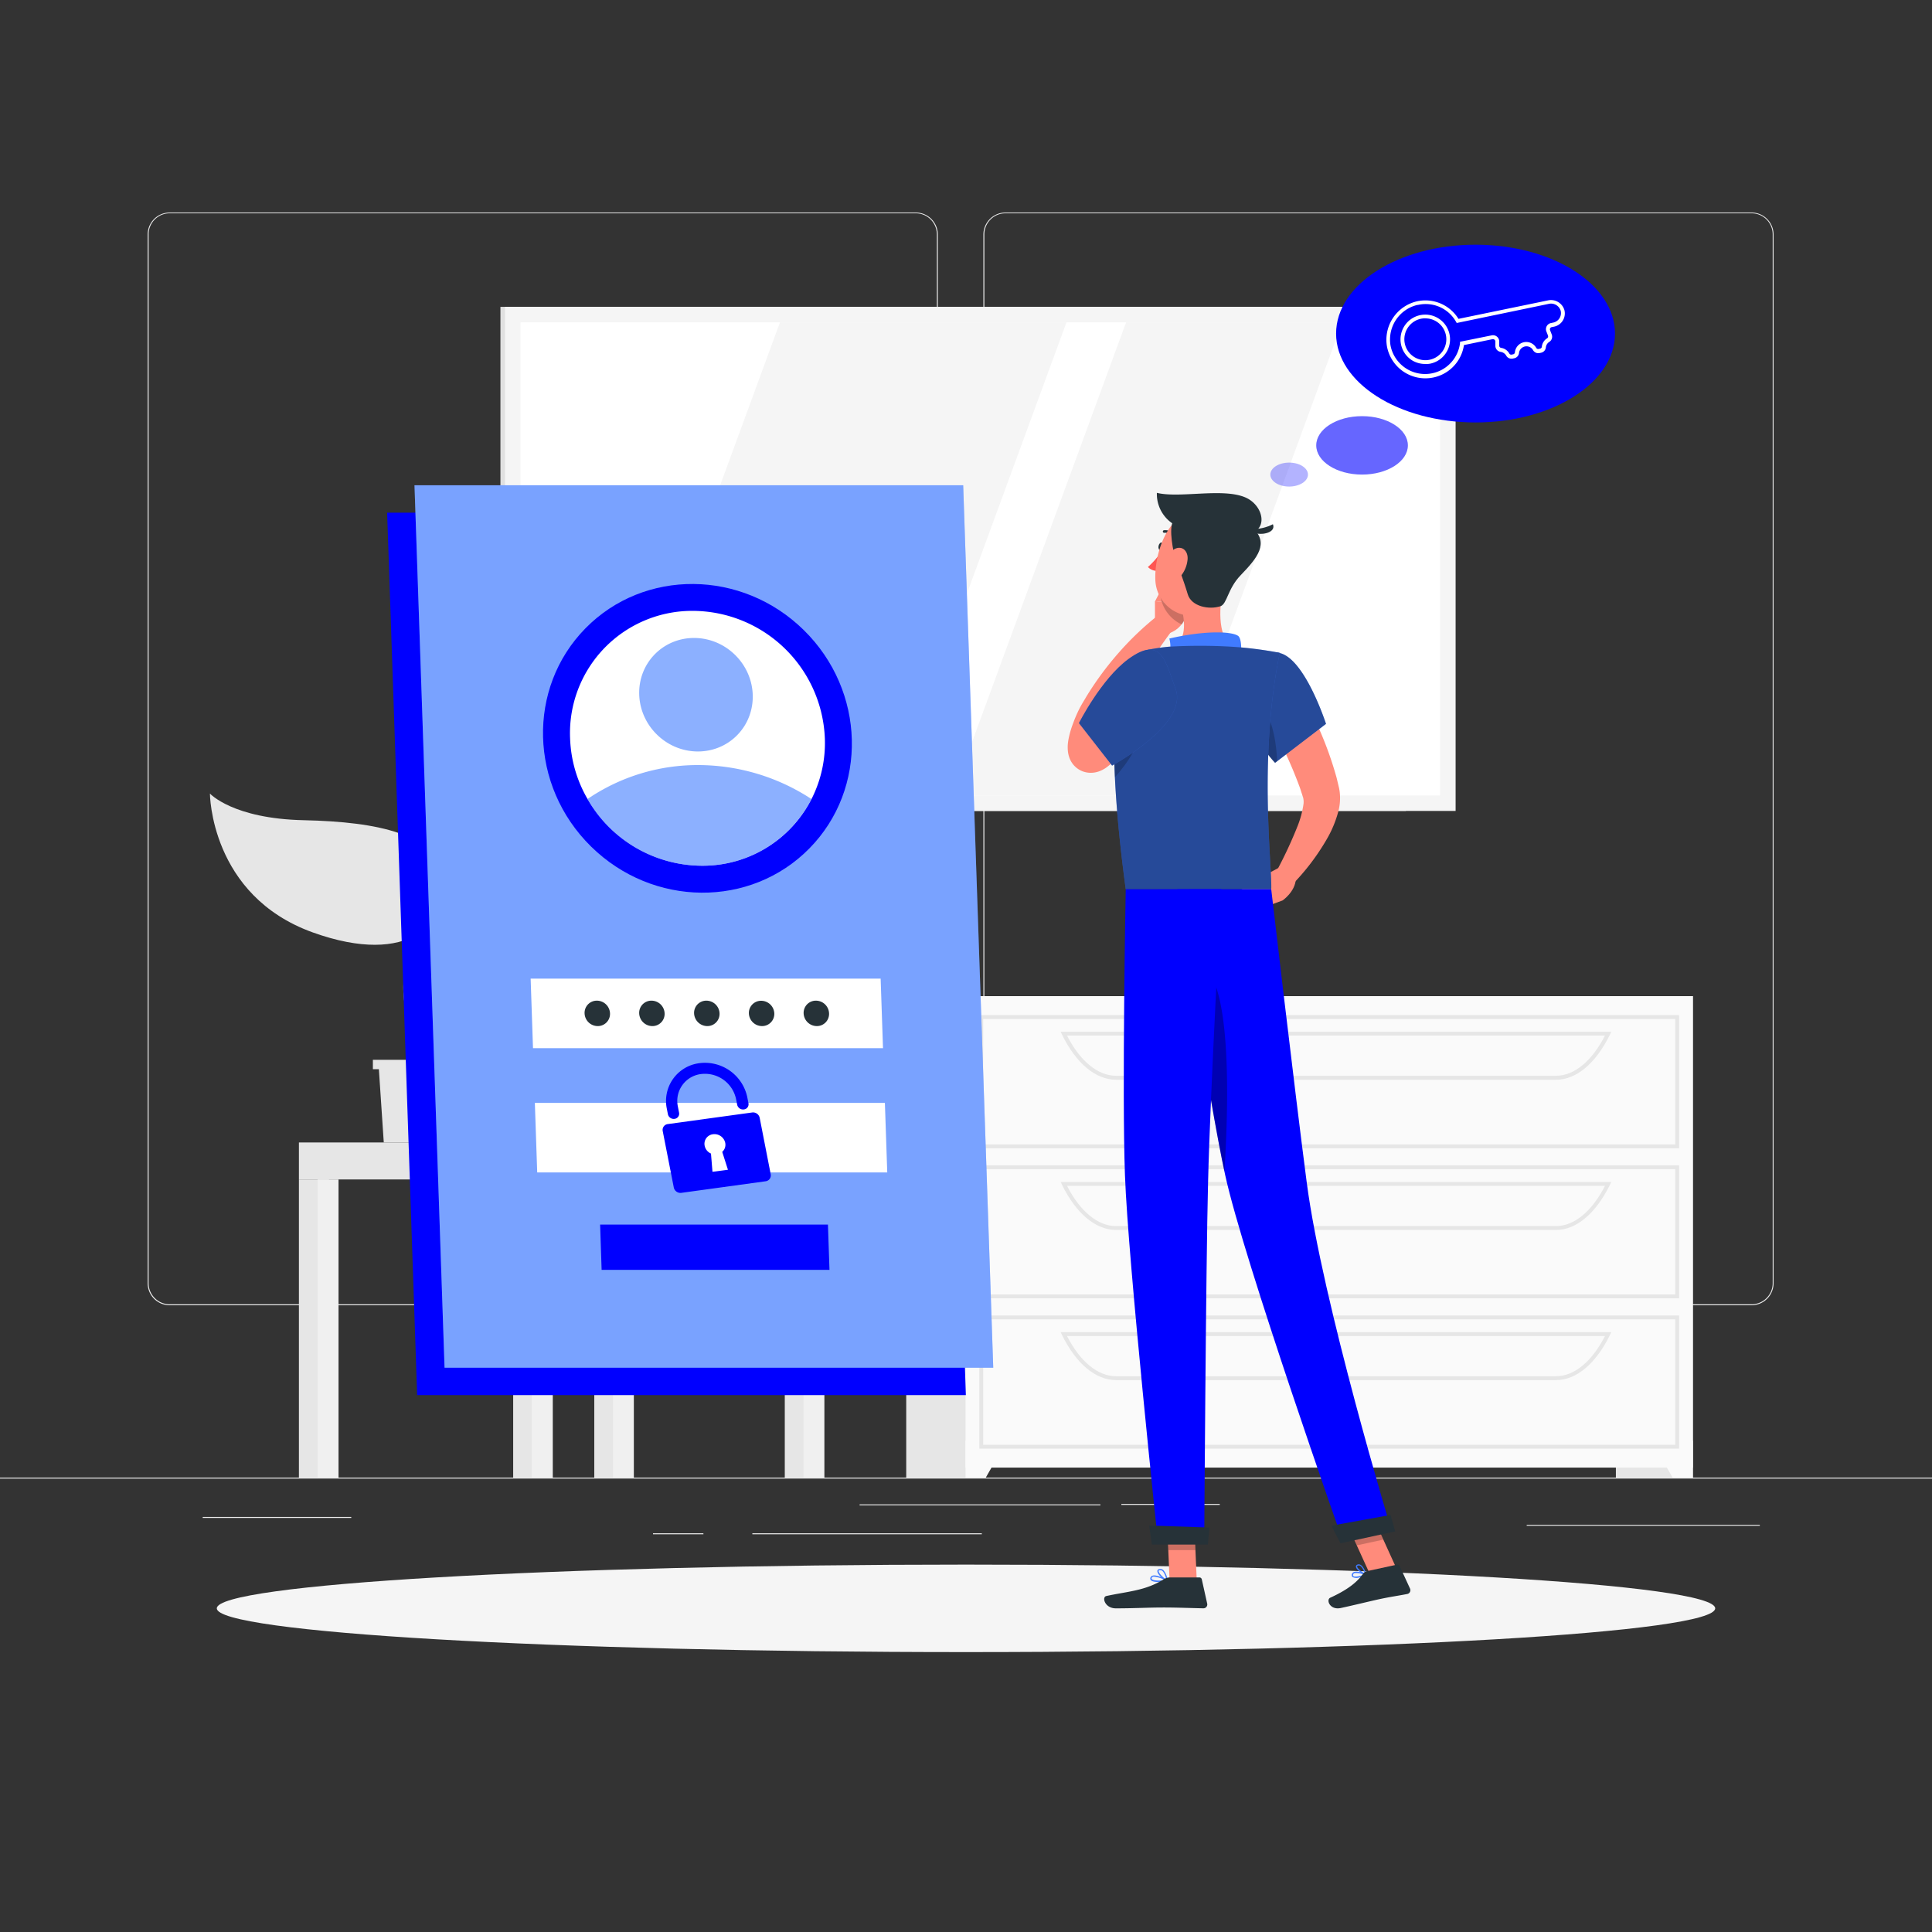 <svg xmlns="http://www.w3.org/2000/svg" width="600" height="600" fill="none"><rect width="100%" height="100%" fill="#333333" stroke="none"/><path fill="#EBEBEB" d="M600 458.88H0v.3h600zM378.804 467.052h-30.552v.3h30.552zM546.528 473.544h-72.396v.3h72.396zM341.748 467.196h-74.796v.3h74.796zM218.448 476.172H202.8v.3h15.648zM304.908 476.172h-71.256v.3h71.256zM109.092 471.108h-46.14v.3h46.14zM284.4 405.36H52.692a6.85 6.85 0 0 1-6.84-6.852V72.792A6.85 6.85 0 0 1 52.692 66H284.4a6.85 6.85 0 0 1 6.852 6.852v325.656a6.85 6.85 0 0 1-6.852 6.852M52.692 66.24a6.55 6.55 0 0 0-6.54 6.552v325.716a6.553 6.553 0 0 0 6.54 6.552H284.4a6.56 6.56 0 0 0 6.552-6.552V72.792a6.563 6.563 0 0 0-6.552-6.552zM543.972 405.36h-231.72a6.867 6.867 0 0 1-6.852-6.852V72.792A6.866 6.866 0 0 1 312.252 66h231.72a6.85 6.85 0 0 1 6.828 6.792v325.716a6.854 6.854 0 0 1-6.828 6.852M312.252 66.24a6.565 6.565 0 0 0-6.552 6.552v325.716a6.56 6.56 0 0 0 6.552 6.552h231.72a6.562 6.562 0 0 0 6.552-6.552V72.792a6.564 6.564 0 0 0-6.552-6.552z"/><path fill="#E6E6E6" d="M235.152 354.804h-79.68l-4.836-55.8h79.68z"/><path fill="#F0F0F0" d="M239.28 354.804H159.6l-4.836-55.8h79.68z"/><path fill="#fff" d="m170.496 342.816-2.664-31.836h55.716l2.664 31.836z"/><path fill="#E6E6E6" d="M253.068 354.804h-9.348V458.88h9.348z"/><path fill="#F0F0F0" d="M256.02 354.804h-6.492V458.88h6.492z"/><path fill="#F0F0F0" d="M165.528 366.288h90.492v-11.484h-90.492z"/><path fill="#E6E6E6" d="M168.72 366.288h-9.348v92.592h9.348z"/><path fill="#F0F0F0" d="M171.672 366.288h-6.492v92.592h6.492z"/><path fill="#E6E6E6" d="M102.18 366.288h-9.348v92.592h9.348z"/><path fill="#F0F0F0" d="M105.132 366.288H98.64v92.592h6.492z"/><path fill="#E6E6E6" d="M193.908 366.288h-9.348v92.592h9.348z"/><path fill="#F0F0F0" d="M196.848 366.288h-6.492v92.592h6.492z"/><path fill="#E6E6E6" d="M165.528 354.804H92.832v11.484h72.696z"/><path fill="#E0E0E0" d="M436.608 95.292H155.412v156.552h281.196z"/><path fill="#F5F5F5" d="M452.052 95.292H156.828v156.552h295.224z"/><path fill="#fff" d="M447.228 247.02V100.116H161.652V247.02z"/><path fill="#F5F5F5" d="M277.284 247.02 331.2 100.116h-88.98L188.304 247.02zM362.928 247.02l53.916-146.904h-67.128L295.8 247.02z"/><path fill="#E6E6E6" d="M525.732 309.36h-23.904v149.52h23.904z"/><path fill="#FAFAFA" d="M519.444 458.88h6.288v-11.508h-12.876z"/><path fill="#E6E6E6" d="M305.34 309.36h-23.904v149.52h23.904z"/><path fill="#FAFAFA" d="M525.732 309.36H299.856v146.412h225.876z"/><path fill="#E6E6E6" d="M521.46 356.604H304.14v-41.352h217.32zm-216.12-1.2h214.92v-38.952H305.34z"/><path fill="#E6E6E6" d="M483.204 335.328H346.608c-6.336 0-12.444-5.112-16.8-14.04l-.408-.852h171l-.408.852c-4.392 8.928-10.392 14.04-16.788 14.04M331.368 321.6c4.056 7.956 9.6 12.492 15.24 12.492h136.596c5.664 0 11.184-4.536 15.24-12.492z"/><path fill="#FAFAFA" d="M306.144 458.88h-6.288v-11.508h12.876z"/><path fill="#E6E6E6" d="M521.46 403.2H304.14v-41.304h217.32zM305.34 402h214.92v-38.904H305.34z"/><path fill="#E6E6E6" d="M483.204 381.972H346.608c-6.336 0-12.444-5.124-16.8-14.04l-.408-.864h171l-.408.864c-4.392 8.868-10.392 14.04-16.788 14.04m-151.836-13.704c4.056 7.956 9.6 12.504 15.24 12.504h136.596c5.664 0 11.184-4.548 15.24-12.504zM521.46 449.88H304.14v-41.352h217.32zm-216.12-1.2h214.92v-38.952H305.34z"/><path fill="#E6E6E6" d="M483.204 428.604H346.608c-6.336 0-12.444-5.112-16.8-14.028l-.408-.864h171l-.408.864c-4.392 8.916-10.392 14.028-16.788 14.028m-151.836-13.692c4.056 7.956 9.6 12.492 15.24 12.492h136.596c5.664 0 11.184-4.536 15.24-12.492zM145.176 329.136v2.904h-1.848l-1.536 22.764h-22.608l-1.524-22.764h-1.86v-2.904zM137.736 272.652c-1.848-13.56-20.148-17.424-43.368-17.928-22.092-.468-29.172-8.28-29.172-8.28s.072 31.644 31.908 43.116c30.228 10.872 42.492-3.324 40.632-16.908"/><path fill="#E6E6E6" d="M126.456 303.384c.384-5.568 9.288-15.816 30.708-11.16 15.48 3.372 21.24-4.656 21.24-4.656s-1.44 22.656-24.72 29.46c-22.116 6.468-27.912-3.828-27.228-13.644"/><path fill="#E6E6E6" d="M131.34 337.68a.83.83 0 0 0 .636-.288c1.548-1.836.276-6.228-1.476-12.312-2.256-7.8-5.064-17.52-2.688-24.564a99 99 0 0 1 4.608-10.896c3.36-7.104 6.264-13.2 3.84-19.656a.83.83 0 0 0-.75-.542.83.83 0 0 0-.784.492.835.835 0 0 0-.014.638c2.172 5.748-.456 11.316-3.792 18.372a103 103 0 0 0-4.68 11.064c-2.532 7.536.348 17.532 2.664 25.548 1.368 4.8 2.784 9.6 1.812 10.8a.815.815 0 0 0 .096 1.2c.153.109.34.16.528.144"/><path fill="#F5F5F5" d="M300 513.072c128.499 0 232.668-6.082 232.668-13.584S428.499 485.904 300 485.904s-232.668 6.082-232.668 13.584S171.501 513.072 300 513.072"/><path fill="#00F" d="M299.952 433.26h-170.4l-9.324-274.044h170.4z"/><path fill="#407BFF" d="M308.46 424.752h-170.4l-9.336-274.044h170.4z"/><path fill="#fff" d="M308.46 424.752h-170.4l-9.336-274.044h170.4z" opacity=".3"/><path fill="#00F" d="M251.367 263.477c18.245-18.56 17.469-48.908-1.733-67.785s-49.56-19.134-67.805-.574-17.469 48.908 1.733 67.785 49.56 19.133 67.805.574"/><path fill="#fff" d="M256.164 229.308a38.4 38.4 0 0 1-4.14 18.84 37.91 37.91 0 0 1-34.08 20.712 41.12 41.12 0 0 1-35.472-20.712 40.2 40.2 0 0 1-5.424-18.84 37.97 37.97 0 0 1 23.217-36.633 38 38 0 0 1 14.991-2.967 41.23 41.23 0 0 1 40.908 39.6"/><path fill="#407BFF" d="M252 248.148a37.91 37.91 0 0 1-34.08 20.712 41.11 41.11 0 0 1-35.472-20.712 60.7 60.7 0 0 1 34.44-10.548A64.2 64.2 0 0 1 252 248.148M228.926 228.321c6.709-6.824 6.424-17.984-.637-24.925s-18.224-7.036-24.933-.211-6.423 17.984.638 24.925 18.224 7.036 24.932.211" opacity=".6"/><path fill="#fff" d="M274.224 325.512H165.528l-.732-21.6h108.696zM275.544 364.116H166.836l-.732-21.6h108.708z"/><path fill="#00F" d="m233.592 345.492-26.196 3.6a1.815 1.815 0 0 0-1.573 1.413c-.055.246-.059.5-.011.747l3.444 17.556a2.113 2.113 0 0 0 2.328 1.644l26.196-3.6a1.85 1.85 0 0 0 1.257-.745 1.838 1.838 0 0 0 .315-1.427l-3.432-17.556a2.103 2.103 0 0 0-2.328-1.632m-7.524 17.784-4.8.636-.468-5.664a3.369 3.369 0 0 1-1.956-2.4 2.98 2.98 0 0 1 1.414-3.21 3 3 0 0 1 1.178-.39 3.43 3.43 0 0 1 3.792 2.676 2.94 2.94 0 0 1-.936 2.796zM231 344.544a1.87 1.87 0 0 1-2.064-1.452l-.336-1.716a9.875 9.875 0 0 0-10.344-7.872 8.4 8.4 0 0 0-6.178 3.262 8.4 8.4 0 0 0-1.574 6.806l.384 1.98a1.6 1.6 0 0 1-.278 1.27 1.6 1.6 0 0 1-1.126.65 1.84 1.84 0 0 1-1.318-.319 1.84 1.84 0 0 1-.746-1.133l-.324-1.668a11.83 11.83 0 0 1 1.794-9.097 11.83 11.83 0 0 1 7.806-5.003 13.44 13.44 0 0 1 15.36 10.404l.384 1.968a1.6 1.6 0 0 1-.29 1.283 1.61 1.61 0 0 1-1.15.637M257.604 394.368H186.84l-.468-14.064h70.752z"/><path fill="#263238" d="M223.464 314.712a3.79 3.79 0 0 1-2.321 3.652 3.8 3.8 0 0 1-1.495.296 4.124 4.124 0 0 1-4.092-3.948 3.79 3.79 0 0 1 2.32-3.652c.474-.199.983-.3 1.496-.296a4.115 4.115 0 0 1 4.092 3.948M206.4 314.712a3.78 3.78 0 0 1-3.816 3.948 4.116 4.116 0 0 1-4.08-3.948 3.79 3.79 0 0 1 2.32-3.652c.474-.199.983-.3 1.496-.296a4.1 4.1 0 0 1 4.08 3.948M189.444 314.712a3.79 3.79 0 0 1-2.321 3.652 3.8 3.8 0 0 1-1.495.296 4.1 4.1 0 0 1-4.08-3.948 3.79 3.79 0 0 1 2.32-3.652c.474-.199.983-.3 1.496-.296a4.1 4.1 0 0 1 4.08 3.948M240.468 314.712a3.79 3.79 0 0 1-2.321 3.652 3.8 3.8 0 0 1-1.495.296 4.1 4.1 0 0 1-4.08-3.948 3.78 3.78 0 0 1 2.335-3.626 3.8 3.8 0 0 1 1.493-.286 4.1 4.1 0 0 1 4.068 3.912M257.472 314.712a3.78 3.78 0 0 1-3.816 3.948 4.116 4.116 0 0 1-4.08-3.948 3.79 3.79 0 0 1 2.32-3.652c.474-.199.983-.3 1.496-.296a4.1 4.1 0 0 1 4.08 3.948"/><path fill="#FF8B7B" d="M400.692 209.136c1.596 2.568 2.928 5.016 4.296 7.572s2.604 5.124 3.816 7.752a111 111 0 0 1 6.12 16.476c.216.708.372 1.464.552 2.196l.264 1.116.132.552.156.912c.271 2.069.144 4.17-.372 6.192a35 35 0 0 1-3.744 8.94 71 71 0 0 1-10.656 13.956l-5.052-3.816a134 134 0 0 0 6.756-14.4 29.9 29.9 0 0 0 1.836-6.756 5.4 5.4 0 0 0-.096-2.124l-.48-1.464c-.192-.6-.372-1.2-.6-1.812a136 136 0 0 0-6.324-14.496c-2.4-4.8-4.98-9.6-7.56-14.184z"/><path fill="#FF8B7B" d="m397.488 269.316-5.52 2.916 6.336 7.416s3.96-2.676 4.14-6.756zM384.564 276.804l6.78 5.388 6.96-2.544-6.336-7.416z"/><path fill="#263238" d="M361.38 169.872c-.132.672-.6 1.14-1.032 1.056s-.684-.708-.552-1.368.6-1.2 1.044-1.056.672.696.54 1.368"/><path fill="#FF5652" d="M360.84 171.024a24.3 24.3 0 0 1-4.344 5.064 3.94 3.94 0 0 0 3.072 1.2z"/><path fill="#FF8B7B" d="M358.68 194.568v-7.872l10.416 1.2s-.168 6.768-6 8.76z"/><path fill="#FF8B7B" d="m361.68 181.032 7.332 2.112.132 4.812-10.416-1.26z"/><path fill="#000" d="m369.012 183.144-7.332-2.112-1.428 2.736a11.68 11.68 0 0 0 6.768 10.176 11.47 11.47 0 0 0 2.124-6z" opacity=".2"/><path fill="#263238" d="M364.572 166.668a.4.4 0 0 0 .216-.068.413.413 0 0 0 .084-.604 3.99 3.99 0 0 0-3.408-1.32.398.398 0 0 0-.164.716c.085.063.191.09.296.076a3.16 3.16 0 0 1 2.688 1.068q.056.061.131.095a.4.4 0 0 0 .157.037"/><path fill="#FF8B7B" d="M379.908 182.016c-1.2 6.18-1.944 14.736 2.4 18.852 0 0-1.68 6.264-13.2 6.264-12.612 0-6.06-5.496-6.06-5.496 5.244-1.632 5.196-7.596 3.996-12.396z"/><path fill="#407BFF" d="M384.648 204.996c1.128-1.584 1.08-6.612-.12-7.5-1.932-1.428-10.224-1.764-21.372.804 1.2 4.872-1.38 7.416-1.38 7.416zM422.16 489.888a2.75 2.75 0 0 1-2.112-.12.81.81 0 0 1-.192-.924.92.92 0 0 1 .516-.588c1.14-.552 3.756.516 3.876.564a.2.2 0 0 1 .088.072q.032.05.032.108a.22.22 0 0 1-.108.192c-.677.297-1.38.53-2.1.696m-1.38-1.356a1 1 0 0 0-.228.084.5.5 0 0 0-.196.131.5.5 0 0 0-.116.205c-.108.36 0 .48.072.516.456.384 2.136 0 3.324-.444a6.6 6.6 0 0 0-2.856-.492"/><path fill="#407BFF" d="M424.212 489.204h-.096c-.96-.276-3-1.728-3.024-2.676a.66.66 0 0 1 .516-.648 1.04 1.04 0 0 1 .876.072c1.128.576 1.848 2.904 1.872 3.012a.19.19 0 0 1 0 .192.16.16 0 0 1-.066.041.2.2 0 0 1-.078.007m-2.4-2.988h-.096c-.24.084-.24.204-.24.264 0 .564 1.368 1.704 2.4 2.16-.252-.672-.804-2.004-1.536-2.4a.7.7 0 0 0-.516-.024zM359.832 491.304c-1.08 0-2.124-.156-2.472-.636a.76.76 0 0 1 0-.876 1 1 0 0 1 .636-.468c1.404-.384 4.356 1.296 4.476 1.368a.18.18 0 0 1 .096.204.19.19 0 0 1-.156.168c-.851.156-1.715.237-2.58.24m-1.332-1.644a1.2 1.2 0 0 0-.384 0 .62.62 0 0 0-.396.276c-.144.252-.084.372 0 .444.396.552 2.52.564 4.092.336a9.1 9.1 0 0 0-3.312-1.056"/><path fill="#407BFF" d="M362.4 491.064h-.084c-1.02-.456-3.036-2.28-2.88-3.24 0-.228.192-.504.744-.552a1.44 1.44 0 0 1 1.104.336 5.74 5.74 0 0 1 1.32 3.252.24.24 0 0 1-.084.18.23.23 0 0 1-.12.024m-2.064-3.42h-.12c-.36 0-.384.168-.384.216-.096.576 1.272 2.016 2.316 2.64a4.65 4.65 0 0 0-1.116-2.604 1.05 1.05 0 0 0-.708-.252z"/><path fill="#FF8B7B" d="M371.664 490.872h-8.436l-.84-19.548h8.436zM433.62 486.96l-8.244 1.788-8.292-18.204 8.256-1.788z"/><path fill="#263238" d="m424.572 487.92 9.276-2.004a.734.734 0 0 1 .816.408l3.216 6.984a1.204 1.204 0 0 1-.369 1.516c-.154.11-.332.183-.519.212-3.24.636-4.86.792-8.928 1.668-2.508.552-8.172 1.932-11.64 2.676s-4.656-2.58-3.3-3.192c6.06-2.772 8.58-5.208 10.224-7.476a2.05 2.05 0 0 1 1.224-.792M363.288 489.888h9.216a.75.75 0 0 1 .72.576l1.668 7.5a1.197 1.197 0 0 1-1.2 1.512c-3.324-.06-8.124-.252-12.3-.252-4.896 0-9.108.264-14.844.264-3.468 0-4.428-3.504-2.976-3.828 6.6-1.44 12-1.596 17.7-5.112a3.93 3.93 0 0 1 2.016-.66"/><path fill="#407BFF" d="M397.404 202.8c7.908 1.812 14.4 22.008 14.4 22.008L396 236.892a34.7 34.7 0 0 1-8.4-15.6c-2.796-10.584 1.716-20.364 9.804-18.492"/><path fill="#000" d="M397.404 202.8c7.908 1.812 14.4 22.008 14.4 22.008L396 236.892a34.7 34.7 0 0 1-8.4-15.6c-2.796-10.584 1.716-20.364 9.804-18.492" opacity=".4"/><path fill="#FF8B7B" d="M355.8 226.884c-1.968 2.124-3.936 4.02-6 6-1.02.96-2.052 1.92-3.108 2.844l-1.596 1.404-.396.348-.684.552a9.6 9.6 0 0 1-2.316 1.368 7.6 7.6 0 0 1-2.928.6 7.2 7.2 0 0 1-2.52-.444 7.1 7.1 0 0 1-2.4-1.524 7.2 7.2 0 0 1-1.872-3.108 8.2 8.2 0 0 1-.348-1.788 12 12 0 0 1 0-2.136c.06-.576.132-1.08.228-1.548a29.7 29.7 0 0 1 1.392-4.8 43 43 0 0 1 1.86-4.344c.768-1.524 1.5-2.64 2.232-3.912a98 98 0 0 1 10.14-13.752 93 93 0 0 1 12.3-11.664l4.416 4.548c-3.096 4.152-6.144 8.604-8.964 12.984a141 141 0 0 0-7.68 13.5c-.516 1.128-1.2 2.4-1.524 3.312a32 32 0 0 0-1.116 3.24c-.302.99-.531 2.001-.684 3.024q-.012.24 0 .48v-.108a3.4 3.4 0 0 0-.156-.792 5.14 5.14 0 0 0-1.38-2.232 5.9 5.9 0 0 0-1.98-1.2 5.7 5.7 0 0 0-2.016-.372 4.9 4.9 0 0 0-2.532.672l.456-.42 1.452-1.32 2.868-2.688c1.896-1.788 3.804-3.696 5.604-5.472z"/><path fill="#000" d="M390.624 217.632c4.296 4.248 5.7 12 6 18.72l-.696.54a34.7 34.7 0 0 1-8.4-15.6c-.156-.624-.3-1.2-.408-1.884z" opacity=".2"/><path fill="#407BFF" d="M347.412 211.2c-1.728 9.12-2.808 27.852 2.196 64.932H394.8c.312-6.924-4.044-40.74 2.64-73.392a119 119 0 0 0-15.12-1.908 168 168 0 0 0-19.2 0c-2.112.192-4.2.504-6 .828a11.997 11.997 0 0 0-9.708 9.54"/><path fill="#000" d="M347.412 211.2c-1.728 9.12-2.808 27.852 2.196 64.932H394.8c.312-6.924-4.044-40.74 2.64-73.392a119 119 0 0 0-15.12-1.908 168 168 0 0 0-19.2 0c-2.112.192-4.2.504-6 .828a11.997 11.997 0 0 0-9.708 9.54" opacity=".4"/><path fill="#000" d="m354.324 224.724-8.16-1.956c-.252 4.944-.276 11.064.084 18.636 3.756-4.272 8.556-10.944 8.076-16.68M362.388 471.324l.432 10.08h8.448l-.432-10.08zM425.34 468.756l-8.256 1.788 4.272 9.384 8.256-1.788z" opacity=".2"/><path fill="#FF8B7B" d="M383.916 172.992c-2.16 8.088-3.024 12.936-8.016 16.296-7.5 5.112-16.86-.744-17.1-9.288-.264-7.716 3.324-19.656 12-21.288a11.43 11.43 0 0 1 10.521 3.5 11.43 11.43 0 0 1 2.595 10.78"/><path fill="#263238" d="M364.98 173.292c-.408-1.08-2.268-9.444-.516-11.616s21.732-.6 24.684 2.304c4.908 4.8 1.5 9.12-3.864 14.676-4.032 4.176-4.188 8.88-6.228 9.6-3.6 1.2-9.096.072-10.2-3.732s-3.876-11.232-3.876-11.232"/><path fill="#263238" d="M386.724 154.464c-7.056-3-20.292.324-27.444-1.404a11.017 11.017 0 0 0 9.132 11.232 94.4 94.4 0 0 0 18 1.668c7.848-.36 6.312-8.94.312-11.496"/><path fill="#263238" d="M387.828 164.232a13.45 13.45 0 0 0 7.476-1.428c1.32 3.192-5.94 4.068-7.476 1.428"/><path fill="#FF8B7B" d="M368.82 173.628a9.5 9.5 0 0 1-2.4 5.604c-1.848 2.028-3.768.756-4.092-1.704-.288-2.232.312-6 2.568-7.08s4.08.672 3.924 3.18"/><path fill="#00F" d="M365.628 276.168s9.6 64.5 14.844 88.668c5.748 26.46 36.636 114 36.636 114l15.108-3.276s-21.6-71.352-26.4-108.348c-3.72-28.416-11.028-91.068-11.028-91.068z"/><path fill="#263238" d="M413.484 473.808c-.06 0 2.82 5.472 2.82 5.472l16.992-3.684-1.428-5.112z"/><path fill="#000" d="M371.688 299.148c11.076 2.172 9.9 43.476 8.568 64.728-3.192-15.024-7.872-43.92-11.064-64.428a3.78 3.78 0 0 1 2.496-.3" opacity=".3"/><path fill="#00F" d="M349.608 276.168s-1.2 63.108-.24 88.8c.96 26.772 10.308 114.432 10.308 114.432h14.304s.516-86.1 1.2-112.392c.696-28.656 4.152-90.888 4.152-90.888z"/><path fill="#263238" d="M356.928 473.76c-.072 0 .804 5.928.804 5.928h17.388l.48-5.292z"/><path fill="#407BFF" d="M365.1 214.008c4.044 10.908-19.728 23.76-19.728 23.76l-10.296-13.2S342 210.864 350.4 204.696c10.38-7.608 11.616 1.008 14.7 9.312"/><path fill="#000" d="M365.1 214.008c4.044 10.908-19.728 23.76-19.728 23.76l-10.296-13.2S342 210.864 350.4 204.696c10.38-7.608 11.616 1.008 14.7 9.312" opacity=".4"/><path fill="#00F" d="M458.244 131.196c23.918 0 43.308-12.357 43.308-27.6s-19.39-27.6-43.308-27.6-43.308 12.357-43.308 27.6 19.39 27.6 43.308 27.6"/><path fill="#fff" d="M442.62 117.492a12.13 12.13 0 0 1-11.916-10.068 12.263 12.263 0 0 1 9.252-13.824 12.07 12.07 0 0 1 12.984 5.424l27.804-5.736a4.343 4.343 0 0 1 5.088 2.988 4.2 4.2 0 0 1-.489 3.276 4.18 4.18 0 0 1-2.715 1.896l-.72.144a.713.713 0 0 0-.504.372.75.75 0 0 0-.067.312q0 .163.067.312l.492 1.272a1.906 1.906 0 0 1-.744 2.316 2.27 2.27 0 0 0-1.068 1.692 1.88 1.88 0 0 1-1.452 1.668l-.564.12a1.874 1.874 0 0 1-1.992-.96 2.339 2.339 0 0 0-4.332.9 1.86 1.86 0 0 1-1.44 1.656l-.564.12a1.9 1.9 0 0 1-1.152-.157 1.88 1.88 0 0 1-.84-.803 2.398 2.398 0 0 0-1.668-1.128 1.91 1.91 0 0 1-1.68-1.884v-1.368a.747.747 0 0 0-.888-.696l-8.868 1.824a12.08 12.08 0 0 1-9.54 10.08c-.818.167-1.65.252-2.484.252m-2.4-22.8a11.05 11.05 0 0 0-8.4 12.504 10.932 10.932 0 0 0 21.6-.624v-.432l9.78-1.98a1.943 1.943 0 0 1 2.4 1.824v1.368a.706.706 0 0 0 .576.684 3.5 3.5 0 0 1 2.532 1.716.7.7 0 0 0 .708.384l.552-.12a.67.67 0 0 0 .504-.624 3.538 3.538 0 0 1 4.976-2.871 3.54 3.54 0 0 1 1.624 1.479.688.688 0 0 0 .696.384l.576-.12a.673.673 0 0 0 .492-.624 3.47 3.47 0 0 1 1.644-2.58.73.73 0 0 0 .252-.864l-.492-1.272a1.932 1.932 0 0 1 1.416-2.592l.732-.156a3.01 3.01 0 0 0 2.292-3.684 3.133 3.133 0 0 0-3.696-2.124l-28.584 5.94-.216-.372a10.8 10.8 0 0 0-11.904-5.22zm2.4 18.336a7.7 7.7 0 0 1-4.212-1.2 7.7 7.7 0 0 1-3.122-4.139 7.7 7.7 0 0 1 3.666-9.047 7.692 7.692 0 1 1 5.228 14.29 7.7 7.7 0 0 1-1.548.12zm0-14.172a7 7 0 0 0-1.332.132 6.505 6.505 0 0 0-5.044 5.183 6.5 6.5 0 0 0 1.037 4.872A6.52 6.52 0 0 0 444 111.72a6.491 6.491 0 0 0 2.256-11.772 6.4 6.4 0 0 0-3.588-1.068z"/><path fill="#00F" d="M423 147.384c7.86 0 14.232-4.062 14.232-9.072S430.86 129.24 423 129.24s-14.232 4.062-14.232 9.072 6.372 9.072 14.232 9.072" opacity=".6"/><path fill="#00F" d="M400.356 151.104c3.228 0 5.844-1.666 5.844-3.72s-2.616-3.72-5.844-3.72-5.844 1.665-5.844 3.72c0 2.054 2.616 3.72 5.844 3.72" opacity=".3"/></svg>